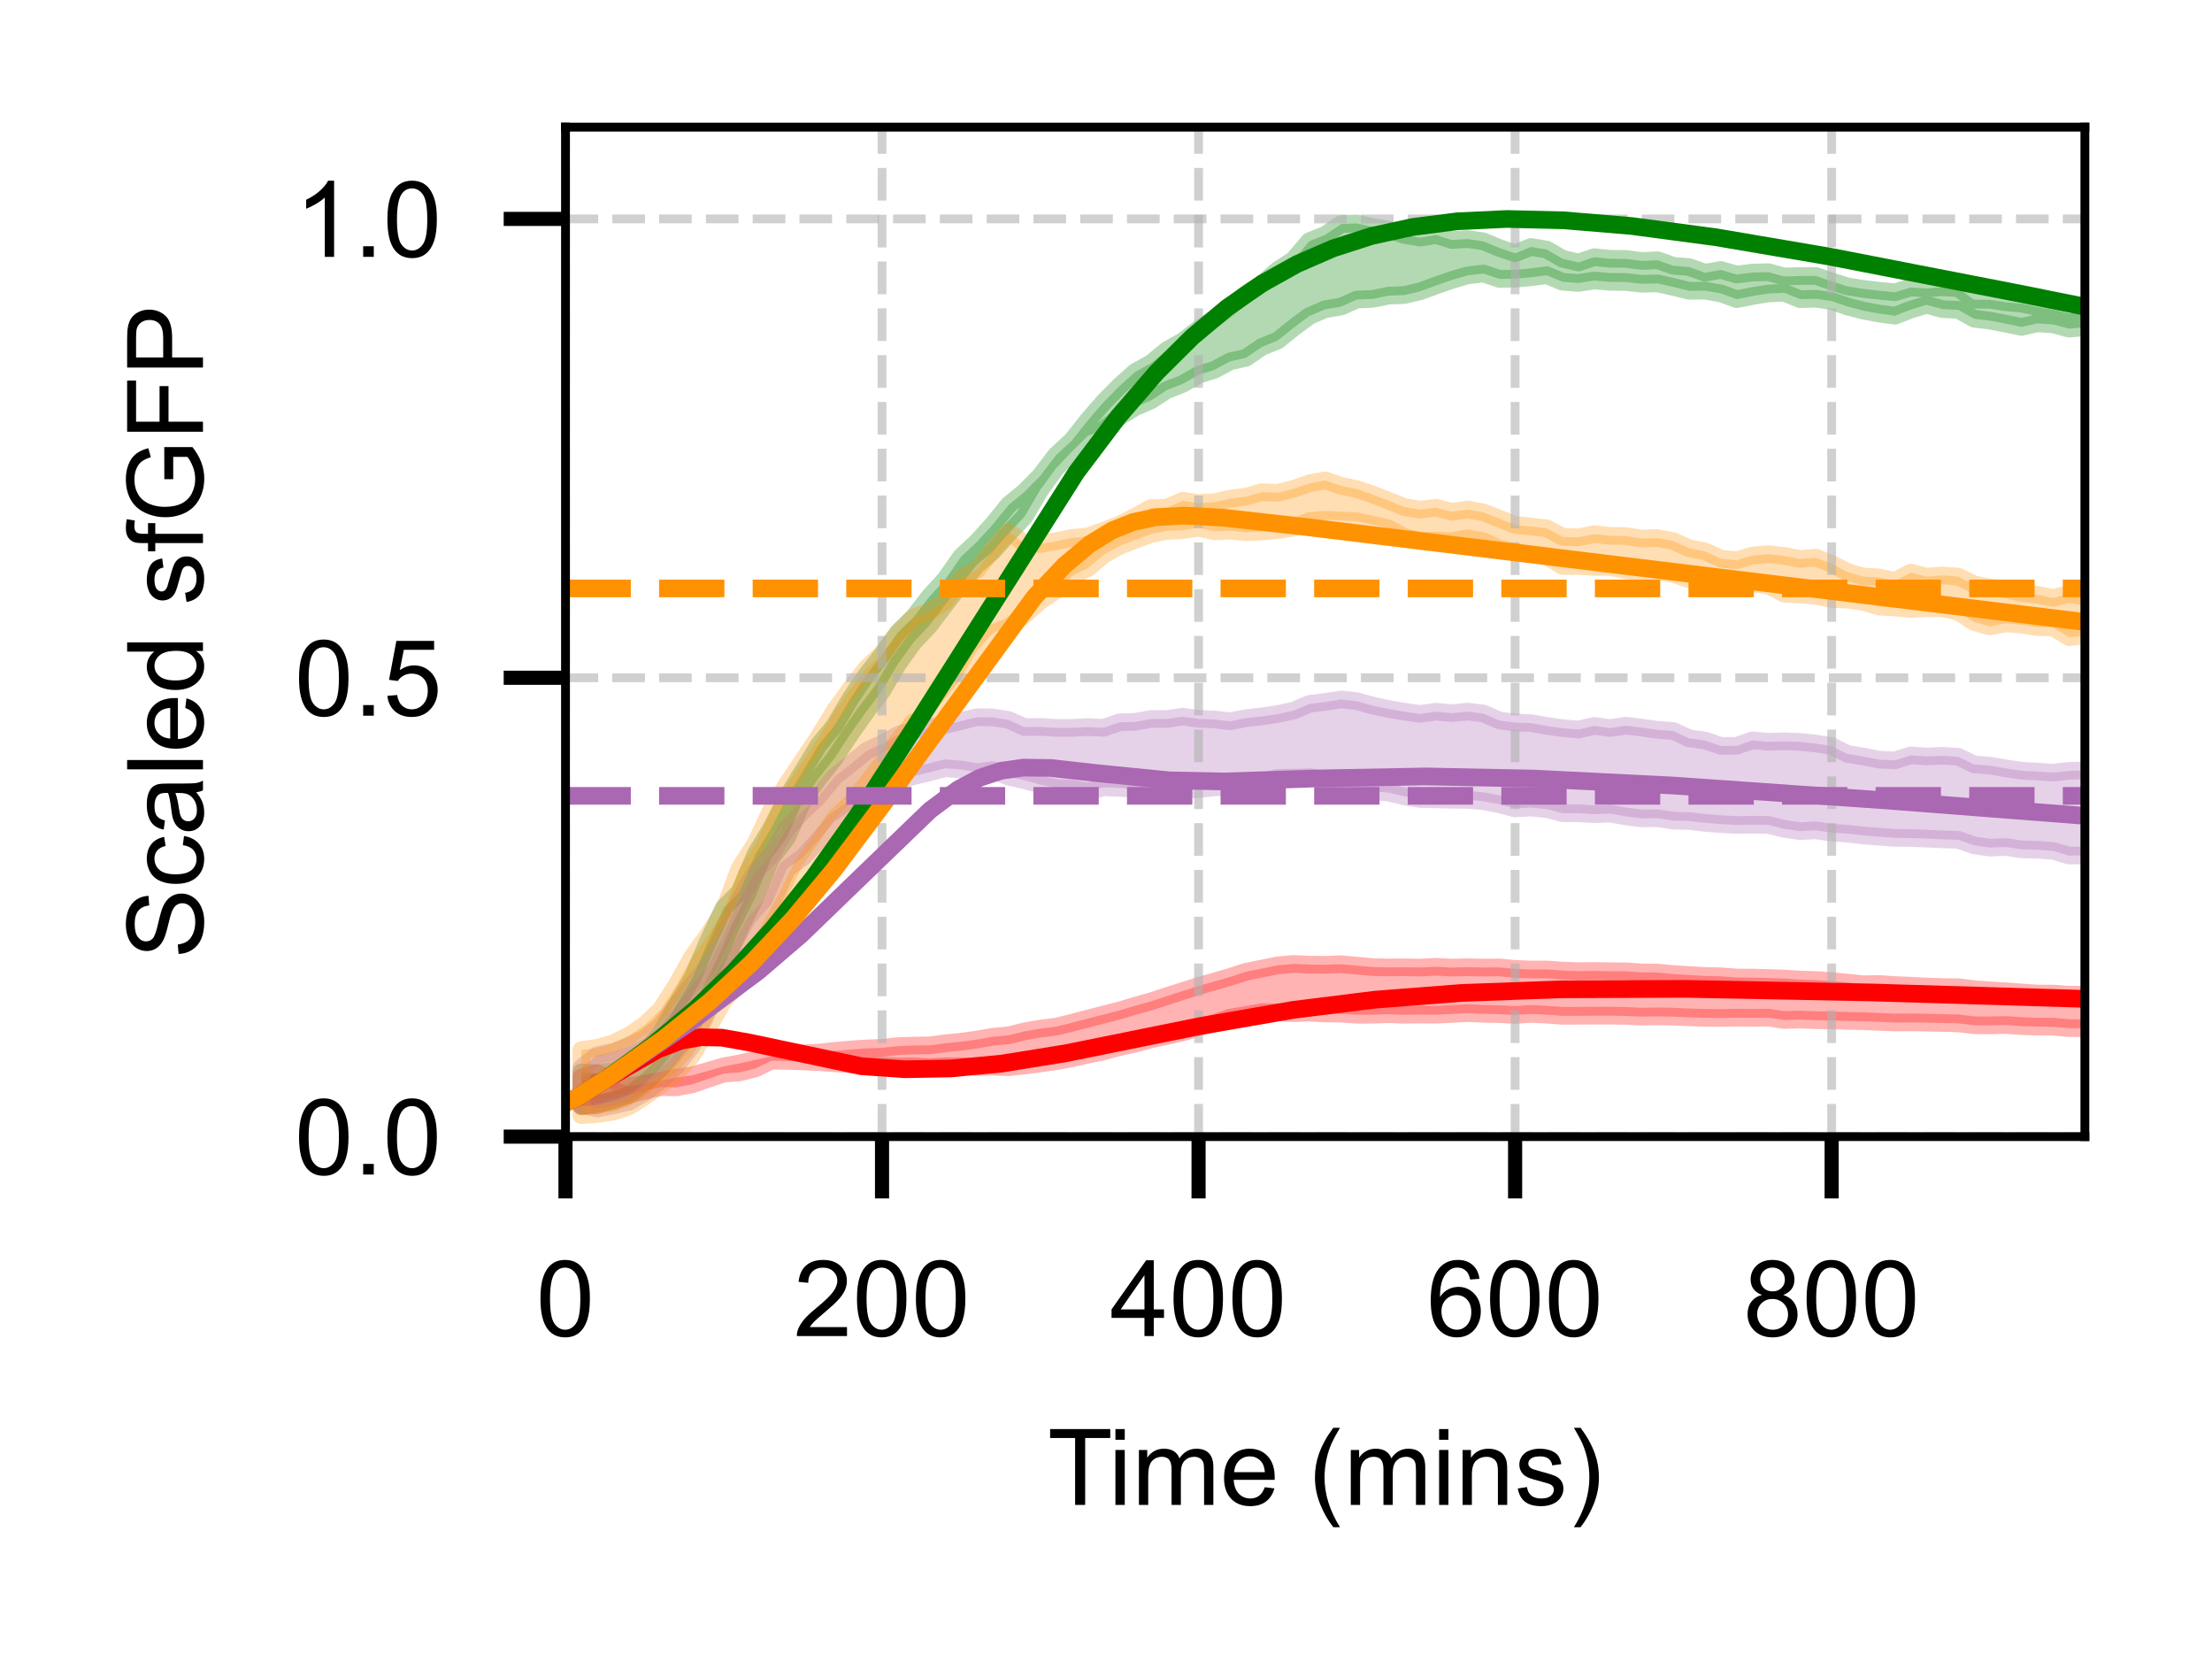 <?xml version="1.0" encoding="utf-8" standalone="no"?>
<!DOCTYPE svg PUBLIC "-//W3C//DTD SVG 1.1//EN"
  "http://www.w3.org/Graphics/SVG/1.1/DTD/svg11.dtd">
<!-- Created with matplotlib (https://matplotlib.org/) -->
<svg height="93.678pt" version="1.1" viewBox="0 0 125.277 93.678" width="125.277pt" xmlns="http://www.w3.org/2000/svg" xmlns:xlink="http://www.w3.org/1999/xlink">
 <defs>
  <style type="text/css">*{stroke-linecap:butt;stroke-linejoin:round;}</style>
 </defs>
 <g id="figure_1">
  <g id="patch_1">
   <path d="M 0 93.678 
L 125.277 93.678 
L 125.277 0 
L 0 0 
z
" style="fill:none;"/>
  </g>
  <g id="axes_1">
   <g id="patch_2">
    <path d="M 32.027 64.36 
L 118.077 64.36 
L 118.077 7.2 
L 32.027 7.2 
z
" style="fill:none;"/>
   </g>
   <g id="PolyCollection_1">
    <defs>
     <path d="M 32.924 -32.96 
L 32.924 -31.035 
L 33.82 -31.174 
L 34.716 -31.328 
L 35.613 -31.676 
L 36.509 -32.332 
L 37.405 -33.183 
L 38.302 -34.3 
L 39.198 -35.609 
L 40.094 -37.253 
L 40.991 -39.008 
L 41.887 -41.068 
L 42.783 -42.877 
L 43.68 -45.069 
L 44.576 -46.258 
L 45.472 -48.329 
L 46.369 -49.605 
L 47.265 -50.746 
L 48.162 -52.111 
L 49.058 -53.379 
L 49.954 -54.548 
L 50.851 -56.074 
L 51.747 -57.314 
L 52.643 -58.268 
L 53.54 -59.453 
L 54.436 -60.599 
L 55.332 -61.706 
L 56.229 -62.454 
L 57.125 -63.475 
L 58.021 -64.42 
L 58.918 -65.943 
L 59.814 -67.169 
L 60.711 -68.112 
L 61.607 -68.996 
L 62.503 -69.353 
L 63.4 -70.071 
L 64.296 -70.622 
L 65.192 -71.005 
L 66.089 -71.591 
L 66.985 -71.943 
L 67.881 -72.454 
L 68.778 -72.735 
L 69.674 -73.217 
L 70.57 -73.42 
L 71.467 -74.034 
L 72.363 -74.395 
L 73.259 -75.115 
L 74.156 -75.783 
L 75.052 -76.168 
L 75.949 -76.316 
L 76.845 -76.715 
L 77.741 -76.753 
L 78.638 -76.937 
L 79.534 -76.971 
L 80.43 -77.182 
L 81.327 -77.51 
L 82.223 -77.823 
L 83.119 -78.084 
L 84.016 -78.192 
L 84.912 -77.886 
L 85.808 -77.897 
L 86.705 -77.978 
L 87.601 -78.093 
L 88.498 -77.721 
L 89.394 -77.654 
L 90.29 -77.794 
L 91.187 -77.719 
L 92.083 -77.71 
L 92.979 -77.609 
L 93.876 -77.631 
L 94.772 -77.43 
L 95.668 -77.211 
L 96.565 -77.219 
L 97.461 -77.064 
L 98.357 -76.737 
L 99.254 -76.916 
L 100.15 -77.06 
L 101.046 -77.1 
L 101.943 -76.74 
L 102.839 -76.762 
L 103.736 -76.632 
L 104.632 -76.323 
L 105.528 -76.088 
L 106.425 -75.924 
L 107.321 -75.8 
L 108.217 -76.146 
L 109.114 -76.416 
L 110.01 -76.175 
L 110.906 -76.132 
L 111.803 -75.63 
L 112.699 -75.522 
L 113.595 -75.352 
L 114.492 -75.166 
L 115.388 -75.37 
L 116.284 -75.309 
L 117.181 -75.067 
L 118.077 -75.15 
L 118.974 -75.33 
L 119.87 -75.53 
L 120.766 -75.196 
L 121.663 -75.125 
L 122.559 -75.129 
L 123.455 -74.899 
L 123.455 -75.793 
L 123.455 -75.793 
L 122.559 -76.034 
L 121.663 -76.234 
L 120.766 -76.326 
L 119.87 -76.515 
L 118.974 -76.662 
L 118.077 -76.062 
L 117.181 -75.932 
L 116.284 -76.134 
L 115.388 -76.293 
L 114.492 -76.484 
L 113.595 -76.565 
L 112.699 -76.702 
L 111.803 -76.706 
L 110.906 -77.356 
L 110.01 -77.419 
L 109.114 -77.344 
L 108.217 -77.399 
L 107.321 -77.129 
L 106.425 -77.214 
L 105.528 -77.319 
L 104.632 -77.461 
L 103.736 -77.745 
L 102.839 -78.055 
L 101.943 -78.049 
L 101.046 -78.023 
L 100.15 -78.267 
L 99.254 -78.242 
L 98.357 -78.133 
L 97.461 -78.394 
L 96.565 -78.233 
L 95.668 -78.555 
L 94.772 -78.629 
L 93.876 -78.942 
L 92.979 -78.9 
L 92.083 -79.017 
L 91.187 -79.025 
L 90.29 -79.115 
L 89.394 -78.814 
L 88.498 -79.026 
L 87.601 -79.546 
L 86.705 -79.696 
L 85.808 -79.336 
L 84.912 -79.638 
L 84.016 -80.01 
L 83.119 -80.141 
L 82.223 -80.088 
L 81.327 -80.37 
L 80.43 -80.222 
L 79.534 -80.374 
L 78.638 -80.667 
L 77.741 -80.827 
L 76.845 -81.027 
L 75.949 -80.99 
L 75.052 -80.376 
L 74.156 -80.022 
L 73.259 -78.963 
L 72.363 -78.384 
L 71.467 -77.605 
L 70.57 -77.049 
L 69.674 -76.317 
L 68.778 -75.636 
L 67.881 -75.048 
L 66.985 -74.362 
L 66.089 -73.853 
L 65.192 -73.116 
L 64.296 -72.62 
L 63.4 -71.816 
L 62.503 -70.906 
L 61.607 -69.87 
L 60.711 -68.736 
L 59.814 -67.909 
L 58.918 -66.734 
L 58.021 -65.828 
L 57.125 -65.089 
L 56.229 -63.982 
L 55.332 -62.993 
L 54.436 -62.16 
L 53.54 -60.878 
L 52.643 -59.9 
L 51.747 -58.738 
L 50.851 -57.869 
L 49.954 -56.589 
L 49.058 -55.447 
L 48.162 -54.119 
L 47.265 -52.594 
L 46.369 -51.502 
L 45.472 -50.019 
L 44.576 -48.545 
L 43.68 -46.786 
L 42.783 -45.3 
L 41.887 -43.177 
L 40.991 -42.279 
L 40.094 -40.359 
L 39.198 -38.269 
L 38.302 -36.761 
L 37.405 -35.123 
L 36.509 -34.159 
L 35.613 -33.401 
L 34.716 -33.04 
L 33.82 -32.899 
L 32.924 -32.96 
z
" id="md3c0c3515a" style="stroke:#008000;stroke-opacity:0.3;"/>
    </defs>
    <g clip-path="url(#pb01b1de5b2)">
     <use style="fill:#008000;fill-opacity:0.3;stroke:#008000;stroke-opacity:0.3;" x="0" xlink:href="#md3c0c3515a" y="93.678"/>
    </g>
   </g>
   <g id="PolyCollection_2">
    <defs>
     <path d="M 32.924 -32.67 
L 32.924 -31.052 
L 33.82 -31.101 
L 34.716 -31.437 
L 35.613 -31.683 
L 36.509 -31.921 
L 37.405 -32.121 
L 38.302 -32.108 
L 39.198 -32.275 
L 40.094 -32.582 
L 40.991 -32.886 
L 41.887 -32.953 
L 42.783 -33.175 
L 43.68 -33.617 
L 44.576 -33.607 
L 45.472 -33.577 
L 46.369 -33.535 
L 47.265 -33.474 
L 48.162 -33.416 
L 49.058 -33.331 
L 49.954 -33.341 
L 50.851 -33.289 
L 51.747 -33.31 
L 52.643 -33.25 
L 53.54 -33.304 
L 54.436 -33.306 
L 55.332 -33.263 
L 56.229 -33.279 
L 57.125 -33.248 
L 58.021 -33.344 
L 58.918 -33.457 
L 59.814 -33.589 
L 60.711 -33.757 
L 61.607 -33.955 
L 62.503 -34.147 
L 63.4 -34.386 
L 64.296 -34.583 
L 65.192 -34.823 
L 66.089 -35.019 
L 66.985 -35.219 
L 67.881 -35.505 
L 68.778 -35.753 
L 69.674 -36.055 
L 70.57 -36.206 
L 71.467 -36.365 
L 72.363 -36.349 
L 73.259 -36.31 
L 74.156 -36.337 
L 75.052 -36.289 
L 75.949 -36.281 
L 76.845 -36.217 
L 77.741 -36.221 
L 78.638 -36.248 
L 79.534 -36.218 
L 80.43 -36.228 
L 81.327 -36.219 
L 82.223 -36.265 
L 83.119 -36.313 
L 84.016 -36.272 
L 84.912 -36.254 
L 85.808 -36.207 
L 86.705 -36.268 
L 87.601 -36.223 
L 88.498 -36.157 
L 89.394 -36.161 
L 90.29 -36.167 
L 91.187 -36.168 
L 92.083 -36.152 
L 92.979 -36.112 
L 93.876 -36.128 
L 94.772 -36.111 
L 95.668 -36.072 
L 96.565 -36.046 
L 97.461 -36.035 
L 98.357 -36.055 
L 99.254 -36.043 
L 100.15 -36.058 
L 101.046 -35.92 
L 101.943 -35.947 
L 102.839 -35.91 
L 103.736 -35.896 
L 104.632 -35.871 
L 105.528 -35.852 
L 106.425 -35.817 
L 107.321 -35.779 
L 108.217 -35.787 
L 109.114 -35.774 
L 110.01 -35.753 
L 110.906 -35.731 
L 111.803 -35.624 
L 112.699 -35.616 
L 113.595 -35.638 
L 114.492 -35.575 
L 115.388 -35.548 
L 116.284 -35.541 
L 117.181 -35.462 
L 118.077 -35.456 
L 118.974 -35.588 
L 119.87 -35.539 
L 120.766 -35.447 
L 121.663 -35.459 
L 122.559 -35.438 
L 123.455 -35.406 
L 123.455 -37.117 
L 123.455 -37.117 
L 122.559 -37.159 
L 121.663 -37.23 
L 120.766 -37.262 
L 119.87 -37.308 
L 118.974 -37.334 
L 118.077 -37.342 
L 117.181 -37.355 
L 116.284 -37.419 
L 115.388 -37.419 
L 114.492 -37.481 
L 113.595 -37.546 
L 112.699 -37.6 
L 111.803 -37.666 
L 110.906 -37.779 
L 110.01 -37.785 
L 109.114 -37.818 
L 108.217 -37.862 
L 107.321 -37.899 
L 106.425 -37.961 
L 105.528 -37.944 
L 104.632 -38.038 
L 103.736 -38.124 
L 102.839 -38.183 
L 101.943 -38.212 
L 101.046 -38.269 
L 100.15 -38.298 
L 99.254 -38.322 
L 98.357 -38.327 
L 97.461 -38.396 
L 96.565 -38.416 
L 95.668 -38.467 
L 94.772 -38.521 
L 93.876 -38.607 
L 92.979 -38.617 
L 92.083 -38.677 
L 91.187 -38.681 
L 90.29 -38.697 
L 89.394 -38.686 
L 88.498 -38.72 
L 87.601 -38.781 
L 86.705 -38.779 
L 85.808 -38.813 
L 84.912 -38.899 
L 84.016 -38.891 
L 83.119 -38.909 
L 82.223 -38.888 
L 81.327 -38.936 
L 80.43 -38.89 
L 79.534 -38.906 
L 78.638 -38.897 
L 77.741 -38.916 
L 76.845 -39 
L 75.949 -39.08 
L 75.052 -39.047 
L 74.156 -39.055 
L 73.259 -39.097 
L 72.363 -39.012 
L 71.467 -38.834 
L 70.57 -38.651 
L 69.674 -38.362 
L 68.778 -38.101 
L 67.881 -37.845 
L 66.985 -37.562 
L 66.089 -37.272 
L 65.192 -36.979 
L 64.296 -36.728 
L 63.4 -36.46 
L 62.503 -36.228 
L 61.607 -36.002 
L 60.711 -35.763 
L 59.814 -35.545 
L 58.918 -35.432 
L 58.021 -35.277 
L 57.125 -35.053 
L 56.229 -34.971 
L 55.332 -34.815 
L 54.436 -34.691 
L 53.54 -34.603 
L 52.643 -34.486 
L 51.747 -34.473 
L 50.851 -34.441 
L 49.954 -34.343 
L 49.058 -34.311 
L 48.162 -34.25 
L 47.265 -34.171 
L 46.369 -34.075 
L 45.472 -34.022 
L 44.576 -33.945 
L 43.68 -33.874 
L 42.783 -33.663 
L 41.887 -33.461 
L 40.991 -33.297 
L 40.094 -33.036 
L 39.198 -32.787 
L 38.302 -32.662 
L 37.405 -32.476 
L 36.509 -32.323 
L 35.613 -32.155 
L 34.716 -32.497 
L 33.82 -32.907 
L 32.924 -32.67 
z
" id="mb279f7ab22" style="stroke:#ff0000;stroke-opacity:0.3;"/>
    </defs>
    <g clip-path="url(#pb01b1de5b2)">
     <use style="fill:#ff0000;fill-opacity:0.3;stroke:#ff0000;stroke-opacity:0.3;" x="0" xlink:href="#mb279f7ab22" y="93.678"/>
    </g>
   </g>
   <g id="PolyCollection_3">
    <defs>
     <path d="M 32.924 -33.213 
L 32.924 -31.118 
L 33.82 -30.91 
L 34.716 -31.08 
L 35.613 -31.285 
L 36.509 -31.798 
L 37.405 -32.499 
L 38.302 -33.321 
L 39.198 -34.479 
L 40.094 -36.426 
L 40.991 -38.323 
L 41.887 -39.83 
L 42.783 -41.463 
L 43.68 -42.458 
L 44.576 -44.488 
L 45.472 -45.129 
L 46.369 -46.114 
L 47.265 -47.153 
L 48.162 -47.772 
L 49.058 -48.113 
L 49.954 -48.789 
L 50.851 -49.462 
L 51.747 -49.728 
L 52.643 -49.944 
L 53.54 -50.177 
L 54.436 -50.105 
L 55.332 -49.953 
L 56.229 -50.07 
L 57.125 -49.695 
L 58.021 -49.498 
L 58.918 -49.246 
L 59.814 -49.063 
L 60.711 -49.019 
L 61.607 -48.862 
L 62.503 -49.097 
L 63.4 -49.062 
L 64.296 -49.002 
L 65.192 -49.151 
L 66.089 -48.993 
L 66.985 -48.953 
L 67.881 -48.992 
L 68.778 -49.093 
L 69.674 -49.119 
L 70.57 -49.272 
L 71.467 -49.415 
L 72.363 -49.635 
L 73.259 -49.642 
L 74.156 -49.675 
L 75.052 -49.525 
L 75.949 -49.298 
L 76.845 -49.079 
L 77.741 -48.871 
L 78.638 -48.798 
L 79.534 -48.582 
L 80.43 -48.434 
L 81.327 -48.415 
L 82.223 -48.392 
L 83.119 -48.39 
L 84.016 -48.309 
L 84.912 -48.137 
L 85.808 -47.901 
L 86.705 -47.952 
L 87.601 -47.863 
L 88.498 -47.63 
L 89.394 -47.629 
L 90.29 -47.571 
L 91.187 -47.607 
L 92.083 -47.449 
L 92.979 -47.333 
L 93.876 -47.347 
L 94.772 -47.211 
L 95.668 -47.185 
L 96.565 -47.083 
L 97.461 -47.015 
L 98.357 -46.964 
L 99.254 -46.981 
L 100.15 -46.968 
L 101.046 -46.744 
L 101.943 -46.616 
L 102.839 -46.662 
L 103.736 -46.527 
L 104.632 -46.474 
L 105.528 -46.369 
L 106.425 -46.299 
L 107.321 -46.237 
L 108.217 -46.225 
L 109.114 -46.192 
L 110.01 -46.151 
L 110.906 -46.124 
L 111.803 -45.809 
L 112.699 -45.68 
L 113.595 -45.718 
L 114.492 -45.582 
L 115.388 -45.563 
L 116.284 -45.497 
L 117.181 -45.231 
L 118.077 -45.241 
L 118.974 -45.529 
L 119.87 -45.411 
L 120.766 -45.282 
L 121.663 -45.157 
L 122.559 -45.126 
L 123.455 -45.029 
L 123.455 -49.423 
L 123.455 -49.423 
L 122.559 -49.596 
L 121.663 -49.879 
L 120.766 -49.957 
L 119.87 -49.992 
L 118.974 -50.013 
L 118.077 -50.054 
L 117.181 -50.026 
L 116.284 -49.93 
L 115.388 -49.986 
L 114.492 -50.034 
L 113.595 -50.17 
L 112.699 -50.322 
L 111.803 -50.394 
L 110.906 -50.827 
L 110.01 -50.882 
L 109.114 -50.844 
L 108.217 -50.904 
L 107.321 -50.625 
L 106.425 -50.664 
L 105.528 -50.84 
L 104.632 -50.986 
L 103.736 -51.432 
L 102.839 -51.575 
L 101.943 -51.669 
L 101.046 -51.704 
L 100.15 -51.672 
L 99.254 -51.758 
L 98.357 -51.448 
L 97.461 -51.439 
L 96.565 -51.748 
L 95.668 -51.867 
L 94.772 -52.285 
L 93.876 -52.35 
L 92.979 -52.479 
L 92.083 -52.587 
L 91.187 -52.451 
L 90.29 -52.577 
L 89.394 -52.369 
L 88.498 -52.445 
L 87.601 -52.571 
L 86.705 -52.733 
L 85.808 -52.762 
L 84.912 -52.884 
L 84.016 -53.275 
L 83.119 -53.385 
L 82.223 -53.294 
L 81.327 -53.379 
L 80.43 -53.252 
L 79.534 -53.378 
L 78.638 -53.533 
L 77.741 -53.724 
L 76.845 -53.975 
L 75.949 -54.074 
L 75.052 -53.931 
L 74.156 -53.822 
L 73.259 -53.44 
L 72.363 -53.244 
L 71.467 -53.113 
L 70.57 -53.011 
L 69.674 -52.834 
L 68.778 -52.94 
L 67.881 -52.971 
L 66.985 -53.097 
L 66.089 -52.965 
L 65.192 -52.967 
L 64.296 -52.806 
L 63.4 -52.777 
L 62.503 -52.466 
L 61.607 -52.507 
L 60.711 -52.463 
L 59.814 -52.462 
L 58.918 -52.519 
L 58.021 -52.506 
L 57.125 -52.911 
L 56.229 -53.054 
L 55.332 -53.066 
L 54.436 -52.85 
L 53.54 -52.629 
L 52.643 -52.507 
L 51.747 -52.331 
L 50.851 -52.053 
L 49.954 -51.565 
L 49.058 -51.149 
L 48.162 -50.393 
L 47.265 -49.696 
L 46.369 -48.601 
L 45.472 -47.738 
L 44.576 -46.785 
L 43.68 -45.284 
L 42.783 -44.328 
L 41.887 -42.758 
L 40.991 -40.786 
L 40.094 -38.966 
L 39.198 -37.908 
L 38.302 -36.727 
L 37.405 -35.581 
L 36.509 -34.877 
L 35.613 -34.442 
L 34.716 -34.114 
L 33.82 -33.926 
L 32.924 -33.213 
z
" id="mc654ab4d6e" style="stroke:#aa67b2;stroke-opacity:0.3;"/>
    </defs>
    <g clip-path="url(#pb01b1de5b2)">
     <use style="fill:#aa67b2;fill-opacity:0.3;stroke:#aa67b2;stroke-opacity:0.3;" x="0" xlink:href="#mc654ab4d6e" y="93.678"/>
    </g>
   </g>
   <g id="PolyCollection_4">
    <defs>
     <path d="M 32.924 -34.218 
L 32.924 -30.53 
L 33.82 -30.595 
L 34.716 -30.729 
L 35.613 -31.019 
L 36.509 -31.587 
L 37.405 -32.249 
L 38.302 -32.936 
L 39.198 -33.922 
L 40.094 -35.448 
L 40.991 -37.038 
L 41.887 -37.99 
L 42.783 -39.608 
L 43.68 -41.231 
L 44.576 -42.879 
L 45.472 -44.727 
L 46.369 -45.934 
L 47.265 -47.326 
L 48.162 -48.174 
L 49.058 -49.278 
L 49.954 -50.425 
L 50.851 -51.722 
L 51.747 -52.801 
L 52.643 -53.06 
L 53.54 -54.122 
L 54.436 -55.264 
L 55.332 -56.836 
L 56.229 -57.833 
L 57.125 -58.168 
L 58.021 -58.845 
L 58.918 -59.652 
L 59.814 -60.244 
L 60.711 -61.051 
L 61.607 -61.503 
L 62.503 -62.259 
L 63.4 -62.765 
L 64.296 -63.111 
L 65.192 -63.437 
L 66.089 -63.614 
L 66.985 -63.659 
L 67.881 -63.793 
L 68.778 -63.593 
L 69.674 -63.63 
L 70.57 -63.541 
L 71.467 -63.582 
L 72.363 -63.65 
L 73.259 -63.807 
L 74.156 -64.17 
L 75.052 -64.251 
L 75.949 -64.207 
L 76.845 -64.162 
L 77.741 -63.965 
L 78.638 -63.76 
L 79.534 -63.275 
L 80.43 -63.042 
L 81.327 -63.068 
L 82.223 -63.026 
L 83.119 -63.198 
L 84.016 -63.032 
L 84.912 -62.613 
L 85.808 -62.399 
L 86.705 -62.295 
L 87.601 -62.181 
L 88.498 -61.627 
L 89.394 -61.632 
L 90.29 -61.571 
L 91.187 -61.579 
L 92.083 -61.389 
L 92.979 -61.255 
L 93.876 -61.341 
L 94.772 -61.177 
L 95.668 -60.872 
L 96.565 -60.677 
L 97.461 -60.521 
L 98.357 -60.513 
L 99.254 -60.645 
L 100.15 -60.524 
L 101.046 -60.061 
L 101.943 -60.017 
L 102.839 -59.941 
L 103.736 -59.759 
L 104.632 -59.726 
L 105.528 -59.601 
L 106.425 -59.327 
L 107.321 -59.279 
L 108.217 -59.197 
L 109.114 -59.25 
L 110.01 -59.239 
L 110.906 -59.038 
L 111.803 -58.452 
L 112.699 -58.208 
L 113.595 -58.38 
L 114.492 -58.31 
L 115.388 -58.168 
L 116.284 -58.146 
L 117.181 -57.6 
L 118.077 -57.684 
L 118.974 -58.099 
L 119.87 -58.028 
L 120.766 -57.773 
L 121.663 -57.611 
L 122.559 -57.526 
L 123.455 -57.266 
L 123.455 -59.273 
L 123.455 -59.273 
L 122.559 -59.373 
L 121.663 -59.745 
L 120.766 -59.856 
L 119.87 -59.876 
L 118.974 -59.9 
L 118.077 -59.884 
L 117.181 -60.054 
L 116.284 -59.815 
L 115.388 -60.001 
L 114.492 -60.097 
L 113.595 -60.303 
L 112.699 -60.411 
L 111.803 -60.588 
L 110.906 -61.027 
L 110.01 -61.095 
L 109.114 -61.028 
L 108.217 -61.254 
L 107.321 -60.781 
L 106.425 -60.984 
L 105.528 -61.028 
L 104.632 -61.289 
L 103.736 -61.751 
L 102.839 -62.099 
L 101.943 -62.025 
L 101.046 -62.201 
L 100.15 -62.295 
L 99.254 -62.221 
L 98.357 -61.958 
L 97.461 -62.044 
L 96.565 -62.457 
L 95.668 -62.634 
L 94.772 -63.035 
L 93.876 -63.209 
L 92.979 -63.183 
L 92.083 -63.325 
L 91.187 -63.338 
L 90.29 -63.43 
L 89.394 -63.249 
L 88.498 -63.277 
L 87.601 -63.762 
L 86.705 -63.863 
L 85.808 -63.951 
L 84.912 -64.313 
L 84.016 -64.665 
L 83.119 -64.827 
L 82.223 -64.696 
L 81.327 -64.926 
L 80.43 -64.817 
L 79.534 -64.966 
L 78.638 -65.331 
L 77.741 -65.675 
L 76.845 -65.983 
L 75.949 -66.169 
L 75.052 -66.473 
L 74.156 -66.311 
L 73.259 -65.996 
L 72.363 -65.774 
L 71.467 -65.811 
L 70.57 -65.556 
L 69.674 -65.444 
L 68.778 -65.24 
L 67.881 -65.189 
L 66.985 -65.322 
L 66.089 -64.93 
L 65.192 -64.914 
L 64.296 -64.427 
L 63.4 -63.973 
L 62.503 -63.628 
L 61.607 -63.304 
L 60.711 -63.218 
L 59.814 -63.03 
L 58.918 -62.877 
L 58.021 -62.913 
L 57.125 -63.568 
L 56.229 -62.569 
L 55.332 -61.41 
L 54.436 -60.958 
L 53.54 -59.642 
L 52.643 -59.042 
L 51.747 -58.723 
L 50.851 -57.78 
L 49.954 -56.673 
L 49.058 -55.829 
L 48.162 -54.666 
L 47.265 -53.418 
L 46.369 -51.956 
L 45.472 -50.612 
L 44.576 -49.283 
L 43.68 -47.818 
L 42.783 -45.901 
L 41.887 -44.507 
L 40.991 -42.114 
L 40.094 -40.721 
L 39.198 -39.479 
L 38.302 -37.874 
L 37.405 -36.49 
L 36.509 -35.641 
L 35.613 -35.033 
L 34.716 -34.6 
L 33.82 -34.347 
L 32.924 -34.218 
z
" id="mc798754e7f" style="stroke:#ff9200;stroke-opacity:0.3;"/>
    </defs>
    <g clip-path="url(#pb01b1de5b2)">
     <use style="fill:#ff9200;fill-opacity:0.3;stroke:#ff9200;stroke-opacity:0.3;" x="0" xlink:href="#mc798754e7f" y="93.678"/>
    </g>
   </g>
   <g id="matplotlib.axis_1">
    <g id="xtick_1">
     <g id="line2d_1">
      <path clip-path="url(#pb01b1de5b2)" d="M 32.027 64.36 
L 32.027 7.2 
" style="fill:none;stroke:#b0b0b0;stroke-dasharray:1.85,0.8;stroke-dashoffset:0;stroke-opacity:0.6;stroke-width:0.5;"/>
     </g>
     <g id="line2d_2">
      <defs>
       <path d="M 0 0 
L 0 3.5 
" id="m39c64f01bf" style="stroke:#000000;stroke-width:0.8;"/>
      </defs>
      <g>
       <use style="stroke:#000000;stroke-width:0.8;" x="32.027" xlink:href="#m39c64f01bf" y="64.36"/>
      </g>
     </g>
     <g id="text_1">
      <!-- 0 -->
      <g transform="translate(30.359 75.655)scale(0.06 -0.06)">
       <defs>
        <path d="M 4.156 35.297 
Q 4.156 48 6.766 55.734 
Q 9.375 63.484 14.516 67.672 
Q 19.672 71.875 27.484 71.875 
Q 33.25 71.875 37.594 69.547 
Q 41.938 67.234 44.766 62.859 
Q 47.609 58.5 49.219 52.219 
Q 50.828 45.953 50.828 35.297 
Q 50.828 22.703 48.234 14.969 
Q 45.656 7.234 40.5 3 
Q 35.359 -1.219 27.484 -1.219 
Q 17.141 -1.219 11.234 6.203 
Q 4.156 15.141 4.156 35.297 
z
M 13.188 35.297 
Q 13.188 17.672 17.312 11.828 
Q 21.438 6 27.484 6 
Q 33.547 6 37.672 11.859 
Q 41.797 17.719 41.797 35.297 
Q 41.797 52.984 37.672 58.781 
Q 33.547 64.594 27.391 64.594 
Q 21.344 64.594 17.719 59.469 
Q 13.188 52.938 13.188 35.297 
z
" id="ArialMT-48"/>
       </defs>
       <use xlink:href="#ArialMT-48"/>
      </g>
     </g>
    </g>
    <g id="xtick_2">
     <g id="line2d_3">
      <path clip-path="url(#pb01b1de5b2)" d="M 49.954 64.36 
L 49.954 7.2 
" style="fill:none;stroke:#b0b0b0;stroke-dasharray:1.85,0.8;stroke-dashoffset:0;stroke-opacity:0.6;stroke-width:0.5;"/>
     </g>
     <g id="line2d_4">
      <g>
       <use style="stroke:#000000;stroke-width:0.8;" x="49.954" xlink:href="#m39c64f01bf" y="64.36"/>
      </g>
     </g>
     <g id="text_2">
      <!-- 200 -->
      <g transform="translate(44.949 75.655)scale(0.06 -0.06)">
       <defs>
        <path d="M 50.344 8.453 
L 50.344 0 
L 3.031 0 
Q 2.938 3.172 4.047 6.109 
Q 5.859 10.938 9.828 15.625 
Q 13.812 20.312 21.344 26.469 
Q 33.016 36.031 37.109 41.625 
Q 41.219 47.219 41.219 52.203 
Q 41.219 57.422 37.469 61 
Q 33.734 64.594 27.734 64.594 
Q 21.391 64.594 17.578 60.781 
Q 13.766 56.984 13.719 50.25 
L 4.688 51.172 
Q 5.609 61.281 11.656 66.578 
Q 17.719 71.875 27.938 71.875 
Q 38.234 71.875 44.234 66.156 
Q 50.25 60.453 50.25 52 
Q 50.25 47.703 48.484 43.547 
Q 46.734 39.406 42.656 34.812 
Q 38.578 30.219 29.109 22.219 
Q 21.188 15.578 18.938 13.203 
Q 16.703 10.844 15.234 8.453 
z
" id="ArialMT-50"/>
       </defs>
       <use xlink:href="#ArialMT-50"/>
       <use x="55.615" xlink:href="#ArialMT-48"/>
       <use x="111.23" xlink:href="#ArialMT-48"/>
      </g>
     </g>
    </g>
    <g id="xtick_3">
     <g id="line2d_5">
      <path clip-path="url(#pb01b1de5b2)" d="M 67.881 64.36 
L 67.881 7.2 
" style="fill:none;stroke:#b0b0b0;stroke-dasharray:1.85,0.8;stroke-dashoffset:0;stroke-opacity:0.6;stroke-width:0.5;"/>
     </g>
     <g id="line2d_6">
      <g>
       <use style="stroke:#000000;stroke-width:0.8;" x="67.881" xlink:href="#m39c64f01bf" y="64.36"/>
      </g>
     </g>
     <g id="text_3">
      <!-- 400 -->
      <g transform="translate(62.877 75.655)scale(0.06 -0.06)">
       <defs>
        <path d="M 32.328 0 
L 32.328 17.141 
L 1.266 17.141 
L 1.266 25.203 
L 33.938 71.578 
L 41.109 71.578 
L 41.109 25.203 
L 50.781 25.203 
L 50.781 17.141 
L 41.109 17.141 
L 41.109 0 
z
M 32.328 25.203 
L 32.328 57.469 
L 9.906 25.203 
z
" id="ArialMT-52"/>
       </defs>
       <use xlink:href="#ArialMT-52"/>
       <use x="55.615" xlink:href="#ArialMT-48"/>
       <use x="111.23" xlink:href="#ArialMT-48"/>
      </g>
     </g>
    </g>
    <g id="xtick_4">
     <g id="line2d_7">
      <path clip-path="url(#pb01b1de5b2)" d="M 85.808 64.36 
L 85.808 7.2 
" style="fill:none;stroke:#b0b0b0;stroke-dasharray:1.85,0.8;stroke-dashoffset:0;stroke-opacity:0.6;stroke-width:0.5;"/>
     </g>
     <g id="line2d_8">
      <g>
       <use style="stroke:#000000;stroke-width:0.8;" x="85.808" xlink:href="#m39c64f01bf" y="64.36"/>
      </g>
     </g>
     <g id="text_4">
      <!-- 600 -->
      <g transform="translate(80.804 75.655)scale(0.06 -0.06)">
       <defs>
        <path d="M 49.75 54.047 
L 41.016 53.375 
Q 39.844 58.547 37.703 60.891 
Q 34.125 64.656 28.906 64.656 
Q 24.703 64.656 21.531 62.312 
Q 17.391 59.281 14.984 53.469 
Q 12.594 47.656 12.5 36.922 
Q 15.672 41.75 20.266 44.094 
Q 24.859 46.438 29.891 46.438 
Q 38.672 46.438 44.844 39.969 
Q 51.031 33.5 51.031 23.25 
Q 51.031 16.5 48.125 10.719 
Q 45.219 4.938 40.141 1.859 
Q 35.062 -1.219 28.609 -1.219 
Q 17.625 -1.219 10.688 6.859 
Q 3.766 14.938 3.766 33.5 
Q 3.766 54.25 11.422 63.672 
Q 18.109 71.875 29.438 71.875 
Q 37.891 71.875 43.281 67.141 
Q 48.688 62.406 49.75 54.047 
z
M 13.875 23.188 
Q 13.875 18.656 15.797 14.5 
Q 17.719 10.359 21.188 8.172 
Q 24.656 6 28.469 6 
Q 34.031 6 38.031 10.484 
Q 42.047 14.984 42.047 22.703 
Q 42.047 30.125 38.078 34.391 
Q 34.125 38.672 28.125 38.672 
Q 22.172 38.672 18.016 34.391 
Q 13.875 30.125 13.875 23.188 
z
" id="ArialMT-54"/>
       </defs>
       <use xlink:href="#ArialMT-54"/>
       <use x="55.615" xlink:href="#ArialMT-48"/>
       <use x="111.23" xlink:href="#ArialMT-48"/>
      </g>
     </g>
    </g>
    <g id="xtick_5">
     <g id="line2d_9">
      <path clip-path="url(#pb01b1de5b2)" d="M 103.736 64.36 
L 103.736 7.2 
" style="fill:none;stroke:#b0b0b0;stroke-dasharray:1.85,0.8;stroke-dashoffset:0;stroke-opacity:0.6;stroke-width:0.5;"/>
     </g>
     <g id="line2d_10">
      <g>
       <use style="stroke:#000000;stroke-width:0.8;" x="103.736" xlink:href="#m39c64f01bf" y="64.36"/>
      </g>
     </g>
     <g id="text_5">
      <!-- 800 -->
      <g transform="translate(98.731 75.655)scale(0.06 -0.06)">
       <defs>
        <path d="M 17.672 38.812 
Q 12.203 40.828 9.562 44.531 
Q 6.938 48.25 6.938 53.422 
Q 6.938 61.234 12.547 66.547 
Q 18.172 71.875 27.484 71.875 
Q 36.859 71.875 42.578 66.422 
Q 48.297 60.984 48.297 53.172 
Q 48.297 48.188 45.672 44.5 
Q 43.062 40.828 37.75 38.812 
Q 44.344 36.672 47.781 31.875 
Q 51.219 27.094 51.219 20.453 
Q 51.219 11.281 44.719 5.031 
Q 38.234 -1.219 27.641 -1.219 
Q 17.047 -1.219 10.547 5.047 
Q 4.047 11.328 4.047 20.703 
Q 4.047 27.688 7.594 32.391 
Q 11.141 37.109 17.672 38.812 
z
M 15.922 53.719 
Q 15.922 48.641 19.188 45.406 
Q 22.469 42.188 27.688 42.188 
Q 32.766 42.188 36.016 45.375 
Q 39.266 48.578 39.266 53.219 
Q 39.266 58.062 35.906 61.359 
Q 32.562 64.656 27.594 64.656 
Q 22.562 64.656 19.234 61.422 
Q 15.922 58.203 15.922 53.719 
z
M 13.094 20.656 
Q 13.094 16.891 14.875 13.375 
Q 16.656 9.859 20.172 7.922 
Q 23.688 6 27.734 6 
Q 34.031 6 38.125 10.047 
Q 42.234 14.109 42.234 20.359 
Q 42.234 26.703 38.016 30.859 
Q 33.797 35.016 27.438 35.016 
Q 21.234 35.016 17.156 30.906 
Q 13.094 26.812 13.094 20.656 
z
" id="ArialMT-56"/>
       </defs>
       <use xlink:href="#ArialMT-56"/>
       <use x="55.615" xlink:href="#ArialMT-48"/>
       <use x="111.23" xlink:href="#ArialMT-48"/>
      </g>
     </g>
    </g>
    <g id="text_6">
     <!-- Time (mins) -->
     <g transform="translate(59.334 85.215)scale(0.06 -0.06)">
      <defs>
       <path d="M 25.922 0 
L 25.922 63.141 
L 2.344 63.141 
L 2.344 71.578 
L 59.078 71.578 
L 59.078 63.141 
L 35.406 63.141 
L 35.406 0 
z
" id="ArialMT-84"/>
       <path d="M 6.641 61.469 
L 6.641 71.578 
L 15.438 71.578 
L 15.438 61.469 
z
M 6.641 0 
L 6.641 51.859 
L 15.438 51.859 
L 15.438 0 
z
" id="ArialMT-105"/>
       <path d="M 6.594 0 
L 6.594 51.859 
L 14.453 51.859 
L 14.453 44.578 
Q 16.891 48.391 20.938 50.703 
Q 25 53.031 30.172 53.031 
Q 35.938 53.031 39.625 50.641 
Q 43.312 48.25 44.828 43.953 
Q 50.984 53.031 60.844 53.031 
Q 68.562 53.031 72.703 48.75 
Q 76.859 44.484 76.859 35.594 
L 76.859 0 
L 68.109 0 
L 68.109 32.672 
Q 68.109 37.938 67.25 40.25 
Q 66.406 42.578 64.156 43.984 
Q 61.922 45.406 58.891 45.406 
Q 53.422 45.406 49.797 41.766 
Q 46.188 38.141 46.188 30.125 
L 46.188 0 
L 37.406 0 
L 37.406 33.688 
Q 37.406 39.547 35.25 42.469 
Q 33.109 45.406 28.219 45.406 
Q 24.516 45.406 21.359 43.453 
Q 18.219 41.5 16.797 37.734 
Q 15.375 33.984 15.375 26.906 
L 15.375 0 
z
" id="ArialMT-109"/>
       <path d="M 42.094 16.703 
L 51.172 15.578 
Q 49.031 7.625 43.219 3.219 
Q 37.406 -1.172 28.375 -1.172 
Q 17 -1.172 10.328 5.828 
Q 3.656 12.844 3.656 25.484 
Q 3.656 38.578 10.391 45.797 
Q 17.141 53.031 27.875 53.031 
Q 38.281 53.031 44.875 45.953 
Q 51.469 38.875 51.469 26.031 
Q 51.469 25.25 51.422 23.688 
L 12.75 23.688 
Q 13.234 15.141 17.578 10.594 
Q 21.922 6.062 28.422 6.062 
Q 33.25 6.062 36.672 8.594 
Q 40.094 11.141 42.094 16.703 
z
M 13.234 30.906 
L 42.188 30.906 
Q 41.609 37.453 38.875 40.719 
Q 34.672 45.797 27.984 45.797 
Q 21.922 45.797 17.797 41.75 
Q 13.672 37.703 13.234 30.906 
z
" id="ArialMT-101"/>
       <path id="ArialMT-32"/>
       <path d="M 23.391 -21.047 
Q 16.109 -11.859 11.078 0.438 
Q 6.062 12.75 6.062 25.922 
Q 6.062 37.547 9.812 48.188 
Q 14.203 60.547 23.391 72.797 
L 29.688 72.797 
Q 23.781 62.641 21.875 58.297 
Q 18.891 51.562 17.188 44.234 
Q 15.094 35.109 15.094 25.875 
Q 15.094 2.391 29.688 -21.047 
z
" id="ArialMT-40"/>
       <path d="M 6.594 0 
L 6.594 51.859 
L 14.5 51.859 
L 14.5 44.484 
Q 20.219 53.031 31 53.031 
Q 35.688 53.031 39.625 51.344 
Q 43.562 49.656 45.516 46.922 
Q 47.469 44.188 48.25 40.438 
Q 48.734 37.984 48.734 31.891 
L 48.734 0 
L 39.938 0 
L 39.938 31.547 
Q 39.938 36.922 38.906 39.578 
Q 37.891 42.234 35.281 43.812 
Q 32.672 45.406 29.156 45.406 
Q 23.531 45.406 19.453 41.844 
Q 15.375 38.281 15.375 28.328 
L 15.375 0 
z
" id="ArialMT-110"/>
       <path d="M 3.078 15.484 
L 11.766 16.844 
Q 12.5 11.625 15.844 8.844 
Q 19.188 6.062 25.203 6.062 
Q 31.25 6.062 34.172 8.516 
Q 37.109 10.984 37.109 14.312 
Q 37.109 17.281 34.516 19 
Q 32.719 20.172 25.531 21.969 
Q 15.875 24.422 12.141 26.203 
Q 8.406 27.984 6.469 31.125 
Q 4.547 34.281 4.547 38.094 
Q 4.547 41.547 6.125 44.5 
Q 7.719 47.469 10.453 49.422 
Q 12.5 50.922 16.031 51.969 
Q 19.578 53.031 23.641 53.031 
Q 29.734 53.031 34.344 51.266 
Q 38.969 49.516 41.156 46.5 
Q 43.359 43.5 44.188 38.484 
L 35.594 37.312 
Q 35.016 41.312 32.203 43.547 
Q 29.391 45.797 24.266 45.797 
Q 18.219 45.797 15.625 43.797 
Q 13.031 41.797 13.031 39.109 
Q 13.031 37.406 14.109 36.031 
Q 15.188 34.625 17.484 33.688 
Q 18.797 33.203 25.25 31.453 
Q 34.578 28.953 38.25 27.359 
Q 41.938 25.781 44.031 22.75 
Q 46.141 19.734 46.141 15.234 
Q 46.141 10.844 43.578 6.953 
Q 41.016 3.078 36.172 0.953 
Q 31.344 -1.172 25.25 -1.172 
Q 15.141 -1.172 9.844 3.031 
Q 4.547 7.234 3.078 15.484 
z
" id="ArialMT-115"/>
       <path d="M 12.359 -21.047 
L 6.062 -21.047 
Q 20.656 2.391 20.656 25.875 
Q 20.656 35.062 18.562 44.094 
Q 16.891 51.422 13.922 58.156 
Q 12.016 62.547 6.062 72.797 
L 12.359 72.797 
Q 21.531 60.547 25.922 48.188 
Q 29.688 37.547 29.688 25.922 
Q 29.688 12.75 24.625 0.438 
Q 19.578 -11.859 12.359 -21.047 
z
" id="ArialMT-41"/>
      </defs>
      <use xlink:href="#ArialMT-84"/>
      <use x="57.334" xlink:href="#ArialMT-105"/>
      <use x="79.551" xlink:href="#ArialMT-109"/>
      <use x="162.852" xlink:href="#ArialMT-101"/>
      <use x="218.467" xlink:href="#ArialMT-32"/>
      <use x="246.25" xlink:href="#ArialMT-40"/>
      <use x="279.551" xlink:href="#ArialMT-109"/>
      <use x="362.852" xlink:href="#ArialMT-105"/>
      <use x="385.068" xlink:href="#ArialMT-110"/>
      <use x="440.684" xlink:href="#ArialMT-115"/>
      <use x="490.684" xlink:href="#ArialMT-41"/>
     </g>
    </g>
   </g>
   <g id="matplotlib.axis_2">
    <g id="ytick_1">
     <g id="line2d_11">
      <path clip-path="url(#pb01b1de5b2)" d="M 32.027 64.36 
L 118.077 64.36 
" style="fill:none;stroke:#b0b0b0;stroke-dasharray:1.85,0.8;stroke-dashoffset:0;stroke-opacity:0.6;stroke-width:0.5;"/>
     </g>
     <g id="line2d_12">
      <defs>
       <path d="M 0 0 
L -3.5 0 
" id="m5a4ac24b00" style="stroke:#000000;stroke-width:0.8;"/>
      </defs>
      <g>
       <use style="stroke:#000000;stroke-width:0.8;" x="32.027" xlink:href="#m5a4ac24b00" y="64.36"/>
      </g>
     </g>
     <g id="text_7">
      <!-- 0.0 -->
      <g transform="translate(16.687 66.507)scale(0.06 -0.06)">
       <defs>
        <path d="M 9.078 0 
L 9.078 10.016 
L 19.094 10.016 
L 19.094 0 
z
" id="ArialMT-46"/>
       </defs>
       <use xlink:href="#ArialMT-48"/>
       <use x="55.615" xlink:href="#ArialMT-46"/>
       <use x="83.398" xlink:href="#ArialMT-48"/>
      </g>
     </g>
    </g>
    <g id="ytick_2">
     <g id="line2d_13">
      <path clip-path="url(#pb01b1de5b2)" d="M 32.027 38.378 
L 118.077 38.378 
" style="fill:none;stroke:#b0b0b0;stroke-dasharray:1.85,0.8;stroke-dashoffset:0;stroke-opacity:0.6;stroke-width:0.5;"/>
     </g>
     <g id="line2d_14">
      <g>
       <use style="stroke:#000000;stroke-width:0.8;" x="32.027" xlink:href="#m5a4ac24b00" y="38.378"/>
      </g>
     </g>
     <g id="text_8">
      <!-- 0.5 -->
      <g transform="translate(16.687 40.526)scale(0.06 -0.06)">
       <defs>
        <path d="M 4.156 18.75 
L 13.375 19.531 
Q 14.406 12.797 18.141 9.391 
Q 21.875 6 27.156 6 
Q 33.5 6 37.891 10.781 
Q 42.281 15.578 42.281 23.484 
Q 42.281 31 38.062 35.344 
Q 33.844 39.703 27 39.703 
Q 22.75 39.703 19.328 37.766 
Q 15.922 35.844 13.969 32.766 
L 5.719 33.844 
L 12.641 70.609 
L 48.25 70.609 
L 48.25 62.203 
L 19.672 62.203 
L 15.828 42.969 
Q 22.266 47.469 29.344 47.469 
Q 38.719 47.469 45.156 40.969 
Q 51.609 34.469 51.609 24.266 
Q 51.609 14.547 45.953 7.469 
Q 39.062 -1.219 27.156 -1.219 
Q 17.391 -1.219 11.203 4.25 
Q 5.031 9.719 4.156 18.75 
z
" id="ArialMT-53"/>
       </defs>
       <use xlink:href="#ArialMT-48"/>
       <use x="55.615" xlink:href="#ArialMT-46"/>
       <use x="83.398" xlink:href="#ArialMT-53"/>
      </g>
     </g>
    </g>
    <g id="ytick_3">
     <g id="line2d_15">
      <path clip-path="url(#pb01b1de5b2)" d="M 32.027 12.396 
L 118.077 12.396 
" style="fill:none;stroke:#b0b0b0;stroke-dasharray:1.85,0.8;stroke-dashoffset:0;stroke-opacity:0.6;stroke-width:0.5;"/>
     </g>
     <g id="line2d_16">
      <g>
       <use style="stroke:#000000;stroke-width:0.8;" x="32.027" xlink:href="#m5a4ac24b00" y="12.396"/>
      </g>
     </g>
     <g id="text_9">
      <!-- 1.0 -->
      <g transform="translate(16.687 14.544)scale(0.06 -0.06)">
       <defs>
        <path d="M 37.25 0 
L 28.469 0 
L 28.469 56 
Q 25.297 52.984 20.141 49.953 
Q 14.984 46.922 10.891 45.406 
L 10.891 53.906 
Q 18.266 57.375 23.781 62.297 
Q 29.297 67.234 31.594 71.875 
L 37.25 71.875 
z
" id="ArialMT-49"/>
       </defs>
       <use xlink:href="#ArialMT-49"/>
       <use x="55.615" xlink:href="#ArialMT-46"/>
       <use x="83.398" xlink:href="#ArialMT-48"/>
      </g>
     </g>
    </g>
    <g id="text_10">
     <!-- Scaled sfGFP -->
     <g transform="translate(11.495 54.286)rotate(-90)scale(0.06 -0.06)">
      <defs>
       <path d="M 4.5 23 
L 13.422 23.781 
Q 14.062 18.406 16.375 14.969 
Q 18.703 11.531 23.578 9.406 
Q 28.469 7.281 34.578 7.281 
Q 39.984 7.281 44.141 8.891 
Q 48.297 10.5 50.312 13.297 
Q 52.344 16.109 52.344 19.438 
Q 52.344 22.797 50.391 25.312 
Q 48.438 27.828 43.953 29.547 
Q 41.062 30.672 31.203 33.031 
Q 21.344 35.406 17.391 37.5 
Q 12.25 40.188 9.734 44.156 
Q 7.234 48.141 7.234 53.078 
Q 7.234 58.5 10.297 63.203 
Q 13.375 67.922 19.281 70.359 
Q 25.203 72.797 32.422 72.797 
Q 40.375 72.797 46.453 70.234 
Q 52.547 67.672 55.812 62.688 
Q 59.078 57.719 59.328 51.422 
L 50.25 50.734 
Q 49.516 57.516 45.281 60.984 
Q 41.062 64.453 32.812 64.453 
Q 24.219 64.453 20.281 61.297 
Q 16.359 58.156 16.359 53.719 
Q 16.359 49.859 19.141 47.359 
Q 21.875 44.875 33.422 42.266 
Q 44.969 39.656 49.266 37.703 
Q 55.516 34.812 58.484 30.391 
Q 61.469 25.984 61.469 20.219 
Q 61.469 14.5 58.203 9.438 
Q 54.938 4.391 48.797 1.578 
Q 42.672 -1.219 35.016 -1.219 
Q 25.297 -1.219 18.719 1.609 
Q 12.156 4.438 8.422 10.125 
Q 4.688 15.828 4.5 23 
z
" id="ArialMT-83"/>
       <path d="M 40.438 19 
L 49.078 17.875 
Q 47.656 8.938 41.812 3.875 
Q 35.984 -1.172 27.484 -1.172 
Q 16.844 -1.172 10.375 5.781 
Q 3.906 12.75 3.906 25.734 
Q 3.906 34.125 6.688 40.422 
Q 9.469 46.734 15.156 49.875 
Q 20.844 53.031 27.547 53.031 
Q 35.984 53.031 41.359 48.75 
Q 46.734 44.484 48.25 36.625 
L 39.703 35.297 
Q 38.484 40.531 35.375 43.156 
Q 32.281 45.797 27.875 45.797 
Q 21.234 45.797 17.078 41.031 
Q 12.938 36.281 12.938 25.984 
Q 12.938 15.531 16.938 10.797 
Q 20.953 6.062 27.391 6.062 
Q 32.562 6.062 36.031 9.234 
Q 39.5 12.406 40.438 19 
z
" id="ArialMT-99"/>
       <path d="M 40.438 6.391 
Q 35.547 2.25 31.031 0.531 
Q 26.516 -1.172 21.344 -1.172 
Q 12.797 -1.172 8.203 3 
Q 3.609 7.172 3.609 13.672 
Q 3.609 17.484 5.344 20.625 
Q 7.078 23.781 9.891 25.688 
Q 12.703 27.594 16.219 28.562 
Q 18.797 29.25 24.031 29.891 
Q 34.672 31.156 39.703 32.906 
Q 39.75 34.719 39.75 35.203 
Q 39.75 40.578 37.25 42.781 
Q 33.891 45.75 27.25 45.75 
Q 21.047 45.75 18.094 43.578 
Q 15.141 41.406 13.719 35.891 
L 5.125 37.062 
Q 6.297 42.578 8.984 45.969 
Q 11.672 49.359 16.75 51.188 
Q 21.828 53.031 28.516 53.031 
Q 35.156 53.031 39.297 51.469 
Q 43.453 49.906 45.406 47.531 
Q 47.359 45.172 48.141 41.547 
Q 48.578 39.312 48.578 33.453 
L 48.578 21.734 
Q 48.578 9.469 49.141 6.219 
Q 49.703 2.984 51.375 0 
L 42.188 0 
Q 40.828 2.734 40.438 6.391 
z
M 39.703 26.031 
Q 34.906 24.078 25.344 22.703 
Q 19.922 21.922 17.672 20.938 
Q 15.438 19.969 14.203 18.094 
Q 12.984 16.219 12.984 13.922 
Q 12.984 10.406 15.641 8.062 
Q 18.312 5.719 23.438 5.719 
Q 28.516 5.719 32.469 7.938 
Q 36.422 10.156 38.281 14.016 
Q 39.703 17 39.703 22.797 
z
" id="ArialMT-97"/>
       <path d="M 6.391 0 
L 6.391 71.578 
L 15.188 71.578 
L 15.188 0 
z
" id="ArialMT-108"/>
       <path d="M 40.234 0 
L 40.234 6.547 
Q 35.297 -1.172 25.734 -1.172 
Q 19.531 -1.172 14.328 2.25 
Q 9.125 5.672 6.266 11.797 
Q 3.422 17.922 3.422 25.875 
Q 3.422 33.641 6 39.969 
Q 8.594 46.297 13.766 49.656 
Q 18.953 53.031 25.344 53.031 
Q 30.031 53.031 33.688 51.047 
Q 37.359 49.078 39.656 45.906 
L 39.656 71.578 
L 48.391 71.578 
L 48.391 0 
z
M 12.453 25.875 
Q 12.453 15.922 16.641 10.984 
Q 20.844 6.062 26.562 6.062 
Q 32.328 6.062 36.344 10.766 
Q 40.375 15.484 40.375 25.141 
Q 40.375 35.797 36.266 40.766 
Q 32.172 45.75 26.172 45.75 
Q 20.312 45.75 16.375 40.969 
Q 12.453 36.188 12.453 25.875 
z
" id="ArialMT-100"/>
       <path d="M 8.688 0 
L 8.688 45.016 
L 0.922 45.016 
L 0.922 51.859 
L 8.688 51.859 
L 8.688 57.375 
Q 8.688 62.594 9.625 65.141 
Q 10.891 68.562 14.078 70.672 
Q 17.281 72.797 23.047 72.797 
Q 26.766 72.797 31.25 71.922 
L 29.938 64.266 
Q 27.203 64.75 24.75 64.75 
Q 20.75 64.75 19.094 63.031 
Q 17.438 61.328 17.438 56.641 
L 17.438 51.859 
L 27.547 51.859 
L 27.547 45.016 
L 17.438 45.016 
L 17.438 0 
z
" id="ArialMT-102"/>
       <path d="M 41.219 28.078 
L 41.219 36.469 
L 71.531 36.531 
L 71.531 9.969 
Q 64.547 4.391 57.125 1.578 
Q 49.703 -1.219 41.891 -1.219 
Q 31.344 -1.219 22.719 3.297 
Q 14.109 7.812 9.719 16.359 
Q 5.328 24.906 5.328 35.453 
Q 5.328 45.906 9.688 54.953 
Q 14.062 64.016 22.266 68.406 
Q 30.469 72.797 41.156 72.797 
Q 48.922 72.797 55.188 70.281 
Q 61.469 67.781 65.031 63.281 
Q 68.609 58.797 70.453 51.562 
L 61.922 49.219 
Q 60.297 54.688 57.906 57.812 
Q 55.516 60.938 51.062 62.812 
Q 46.625 64.703 41.219 64.703 
Q 34.719 64.703 29.984 62.719 
Q 25.25 60.75 22.344 57.516 
Q 19.438 54.297 17.828 50.438 
Q 15.094 43.797 15.094 36.031 
Q 15.094 26.469 18.391 20.016 
Q 21.688 13.578 27.984 10.453 
Q 34.281 7.328 41.359 7.328 
Q 47.516 7.328 53.375 9.688 
Q 59.234 12.062 62.25 14.75 
L 62.25 28.078 
z
" id="ArialMT-71"/>
       <path d="M 8.203 0 
L 8.203 71.578 
L 56.5 71.578 
L 56.5 63.141 
L 17.672 63.141 
L 17.672 40.969 
L 51.266 40.969 
L 51.266 32.516 
L 17.672 32.516 
L 17.672 0 
z
" id="ArialMT-70"/>
       <path d="M 7.719 0 
L 7.719 71.578 
L 34.719 71.578 
Q 41.844 71.578 45.609 70.906 
Q 50.875 70.016 54.438 67.547 
Q 58.016 65.094 60.188 60.641 
Q 62.359 56.203 62.359 50.875 
Q 62.359 41.75 56.547 35.422 
Q 50.734 29.109 35.547 29.109 
L 17.188 29.109 
L 17.188 0 
z
M 17.188 37.547 
L 35.688 37.547 
Q 44.875 37.547 48.734 40.969 
Q 52.594 44.391 52.594 50.594 
Q 52.594 55.078 50.312 58.266 
Q 48.047 61.469 44.344 62.5 
Q 41.938 63.141 35.5 63.141 
L 17.188 63.141 
z
" id="ArialMT-80"/>
      </defs>
      <use xlink:href="#ArialMT-83"/>
      <use x="66.699" xlink:href="#ArialMT-99"/>
      <use x="116.699" xlink:href="#ArialMT-97"/>
      <use x="172.314" xlink:href="#ArialMT-108"/>
      <use x="194.531" xlink:href="#ArialMT-101"/>
      <use x="250.146" xlink:href="#ArialMT-100"/>
      <use x="305.762" xlink:href="#ArialMT-32"/>
      <use x="333.545" xlink:href="#ArialMT-115"/>
      <use x="383.545" xlink:href="#ArialMT-102"/>
      <use x="411.328" xlink:href="#ArialMT-71"/>
      <use x="489.111" xlink:href="#ArialMT-70"/>
      <use x="550.195" xlink:href="#ArialMT-80"/>
     </g>
    </g>
   </g>
   <g id="line2d_17">
    <path clip-path="url(#pb01b1de5b2)" d="M 32.027 62.435 
L 32.633 62.174 
L 34.292 61.117 
L 36.96 59.185 
L 39.328 57.198 
L 41.576 55.018 
L 43.796 52.551 
L 46.092 49.661 
L 48.58 46.159 
L 51.57 41.543 
L 60.961 26.744 
L 63.342 23.589 
L 65.49 21.102 
L 67.524 19.08 
L 69.504 17.42 
L 71.474 16.057 
L 73.463 14.948 
L 75.517 14.057 
L 77.68 13.362 
L 79.992 12.855 
L 82.52 12.531 
L 85.344 12.399 
L 88.579 12.476 
L 92.407 12.797 
L 97.164 13.43 
L 103.579 14.522 
L 114.181 16.583 
L 118.077 17.366 
L 118.077 17.366 
" style="fill:none;stroke:#008000;stroke-linecap:square;"/>
   </g>
   <g id="line2d_18">
    <path clip-path="url(#pb01b1de5b2)" d="M 32.027 62.435 
L 32.633 62.174 
L 34.703 60.895 
L 37.269 59.422 
L 38.566 58.928 
L 39.696 58.733 
L 40.888 58.759 
L 42.432 59.032 
L 48.781 60.374 
L 51.249 60.546 
L 53.857 60.5 
L 56.761 60.222 
L 60.366 59.639 
L 67.971 58.101 
L 67.971 58.101 
L 73.25 57.182 
L 77.871 56.606 
L 82.742 56.227 
L 88.361 56.021 
L 95.498 55.994 
L 106.027 56.198 
L 118.077 56.561 
L 118.077 56.561 
" style="fill:none;stroke:#ff0000;stroke-linecap:square;"/>
   </g>
   <g id="line2d_19">
    <path clip-path="url(#pb01b1de5b2)" d="M 32.027 62.435 
L 32.632 62.174 
L 34.483 61.013 
L 39.071 57.889 
L 42.952 54.993 
L 45.365 52.926 
L 48.506 49.893 
L 52.676 45.874 
L 54.254 44.701 
L 55.501 44.037 
L 56.693 43.644 
L 57.966 43.465 
L 59.503 43.487 
L 62.206 43.788 
L 66.243 44.187 
L 69.296 44.25 
L 74.451 44.083 
L 80.73 43.965 
L 86.877 44.087 
L 94.77 44.48 
L 106.959 45.335 
L 118.077 46.197 
L 118.077 46.197 
" style="fill:none;stroke:#aa67b2;stroke-linecap:square;"/>
   </g>
   <g id="line2d_20">
    <path clip-path="url(#pb01b1de5b2)" d="M 32.027 62.435 
L 32.635 62.172 
L 34.423 61.044 
L 37.584 58.821 
L 40.184 56.727 
L 40.184 56.727 
L 42.568 54.522 
L 44.91 52.034 
L 47.211 49.272 
L 50.051 45.487 
L 58.58 33.816 
L 60.287 32.011 
L 61.726 30.804 
L 62.992 30.03 
L 64.193 29.553 
L 65.483 29.284 
L 67.053 29.196 
L 69.276 29.313 
L 73.946 29.837 
L 118.077 35.22 
L 118.077 35.22 
" style="fill:none;stroke:#ff9200;stroke-linecap:square;"/>
   </g>
   <g id="line2d_21">
    <path clip-path="url(#pb01b1de5b2)" d="M 32.027 45.064 
L 118.077 45.064 
" style="fill:none;stroke:#aa67b2;stroke-dasharray:3.7,1.6;stroke-dashoffset:0;"/>
   </g>
   <g id="line2d_22">
    <path clip-path="url(#pb01b1de5b2)" d="M 32.027 33.318 
L 118.077 33.318 
" style="fill:none;stroke:#ff9200;stroke-dasharray:3.7,1.6;stroke-dashoffset:0;"/>
   </g>
   <g id="patch_3">
    <path d="M 32.027 64.36 
L 32.027 7.2 
" style="fill:none;stroke:#000000;stroke-linecap:square;stroke-linejoin:miter;stroke-width:0.5;"/>
   </g>
   <g id="patch_4">
    <path d="M 118.077 64.36 
L 118.077 7.2 
" style="fill:none;stroke:#000000;stroke-linecap:square;stroke-linejoin:miter;stroke-width:0.5;"/>
   </g>
   <g id="patch_5">
    <path d="M 32.027 64.36 
L 118.077 64.36 
" style="fill:none;stroke:#000000;stroke-linecap:square;stroke-linejoin:miter;stroke-width:0.5;"/>
   </g>
   <g id="patch_6">
    <path d="M 32.027 7.2 
L 118.077 7.2 
" style="fill:none;stroke:#000000;stroke-linecap:square;stroke-linejoin:miter;stroke-width:0.5;"/>
   </g>
  </g>
 </g>
 <defs>
  <clipPath id="pb01b1de5b2">
   <rect height="57.16" width="86.05" x="32.027" y="7.2"/>
  </clipPath>
 </defs>
</svg>
